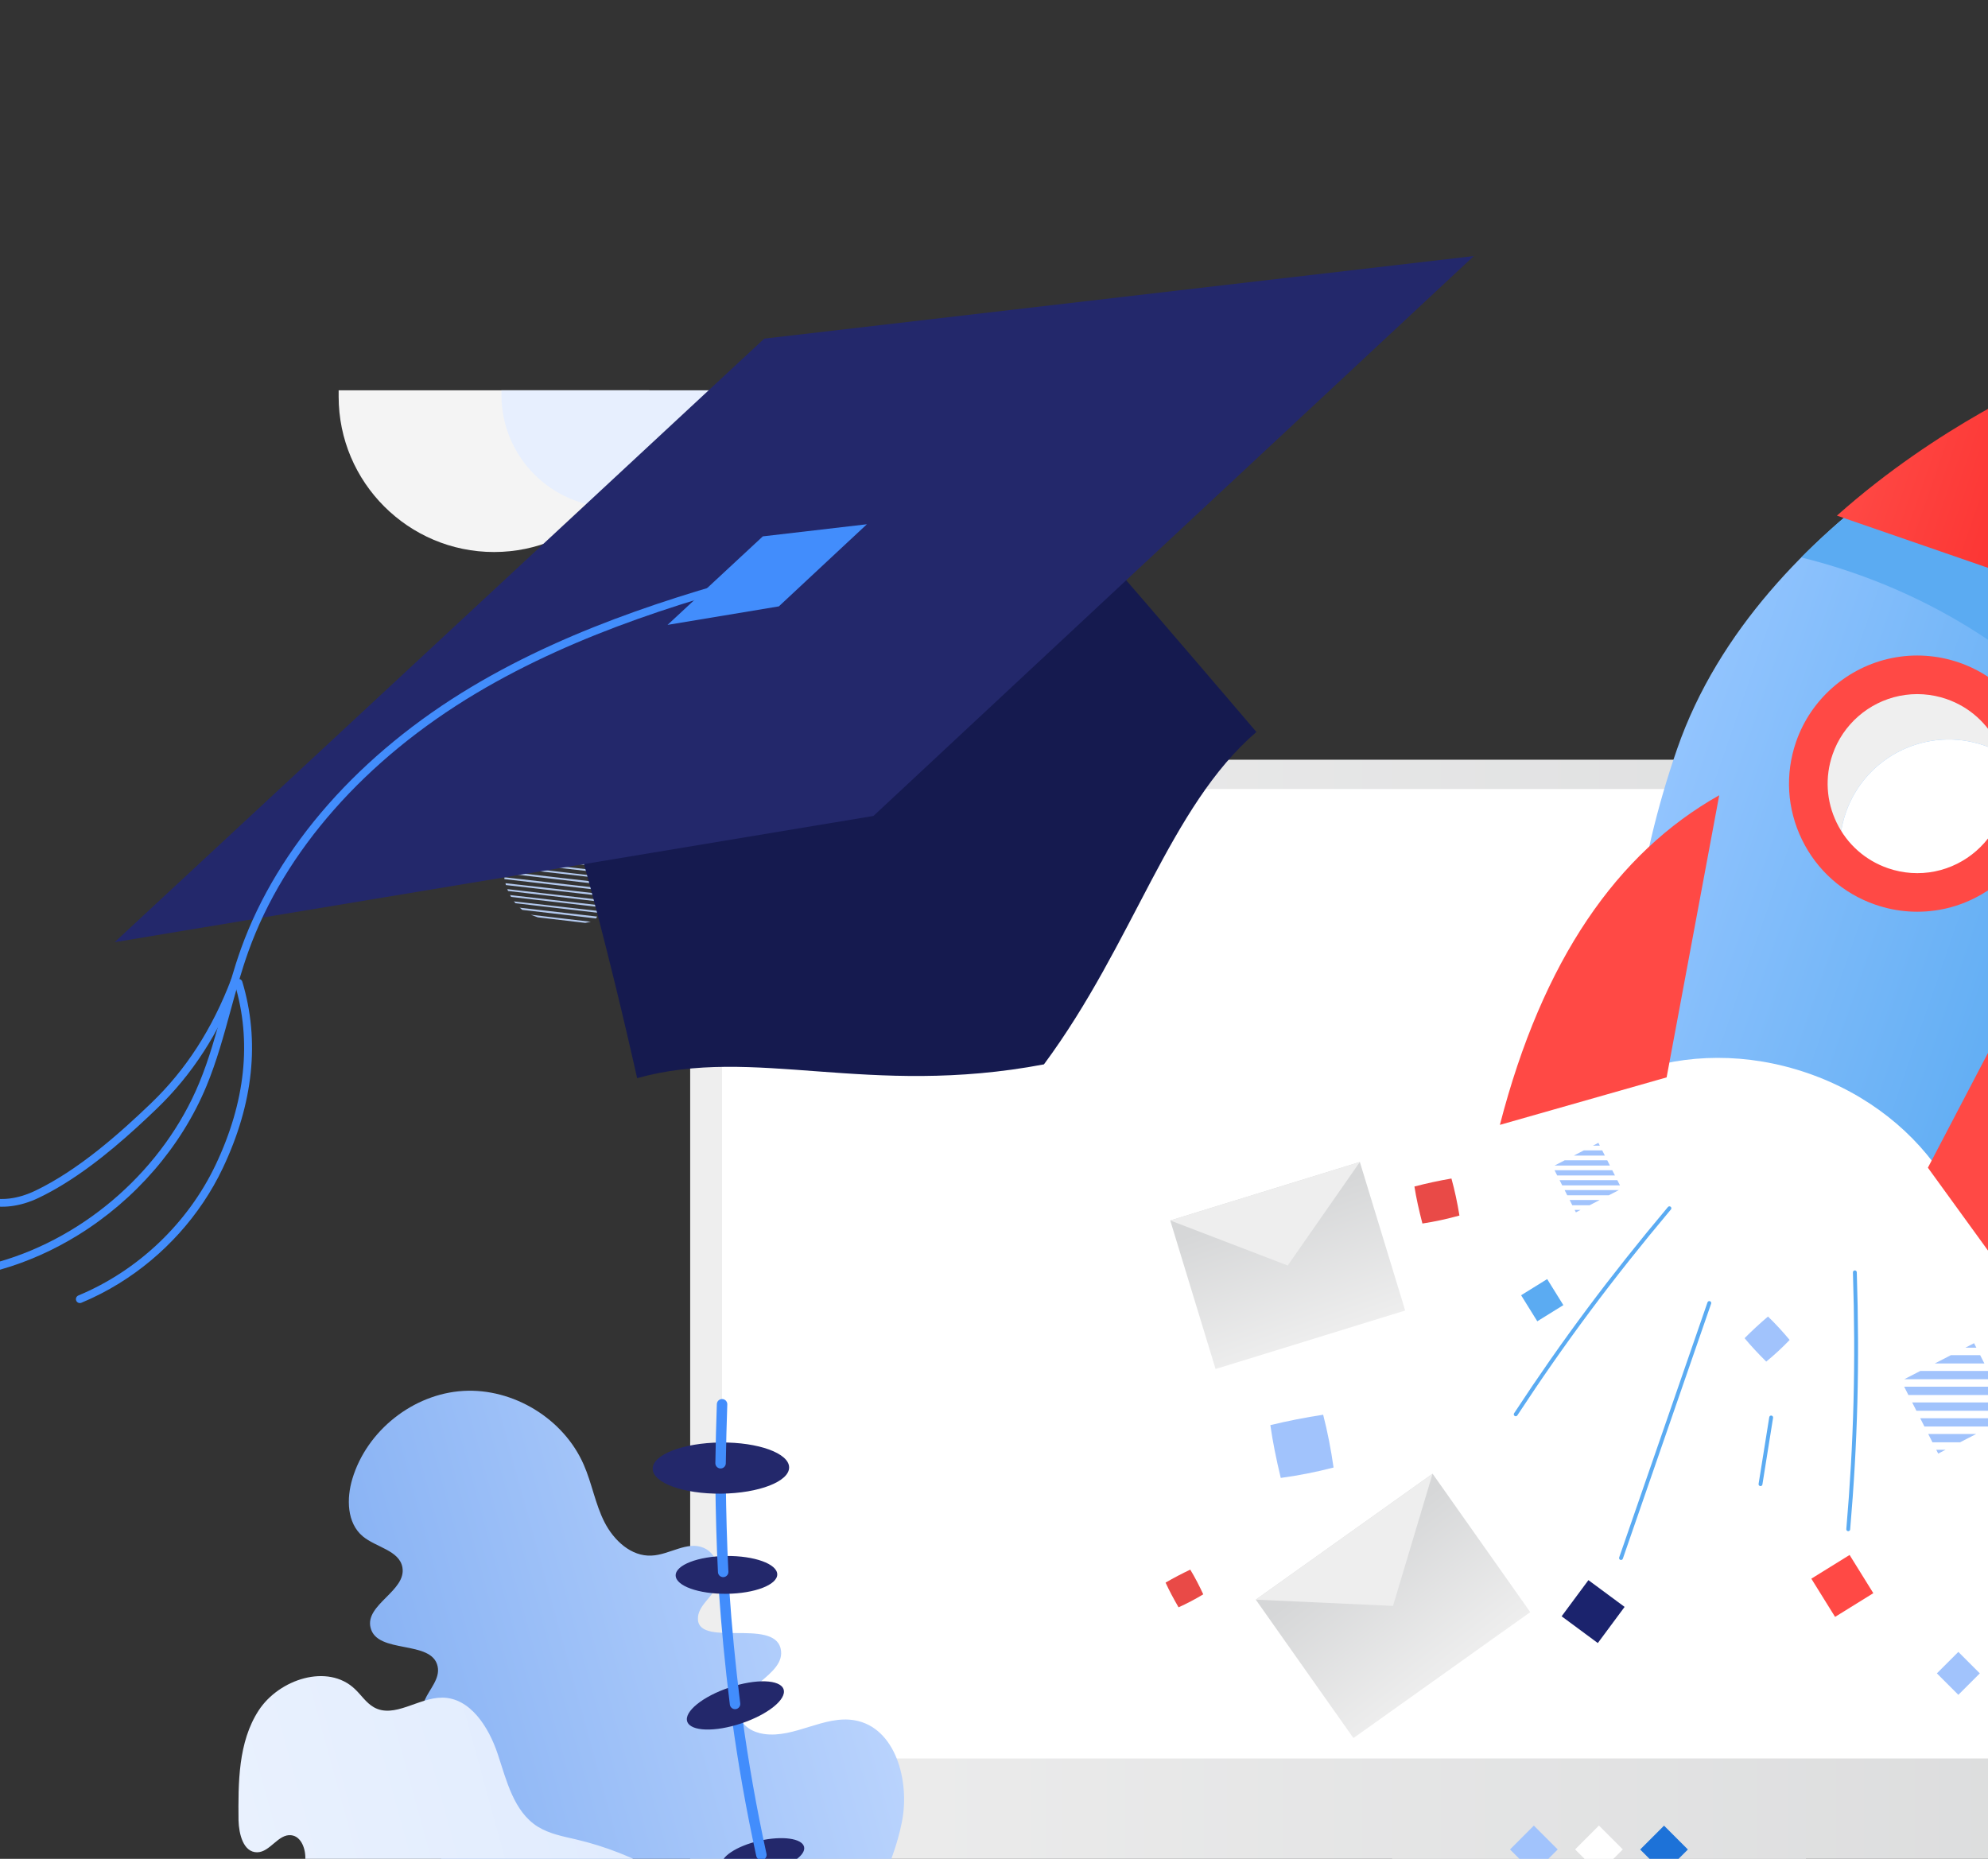 <svg width="632" height="591" viewBox="0 0 632 591" fill="none" xmlns="http://www.w3.org/2000/svg">
<rect x="0" y="0" width="632" height="591" fill="#333333" stroke="none"/>
<g clip-path="url(#clip0_4_143)">
<path d="M574.126 521.346H442.567V667.677H574.126V521.346Z" fill="#D6D7D8"/>
<path d="M797.279 241.538H219.412V615.795H797.279V241.538Z" fill="url(#paint0_linear_4_143)"/>
<path d="M787.142 250.854H229.55V559.079H787.142V250.854Z" fill="white"/>
<path d="M480.039 588.013L487.624 595.6L495.209 588.013L487.624 580.426L480.039 588.013Z" fill="#A1C3FC"/>
<path d="M500.731 587.997L508.316 595.584L515.901 587.997L508.316 580.41L500.731 587.997Z" fill="white"/>
<path d="M521.422 588.029L529.007 595.616L536.592 588.029L529.007 580.443L521.422 588.029Z" fill="#1D72D8"/>
<path d="M107.658 124.096C107.658 124.804 107.658 125.393 107.658 126.101C107.658 153.338 129.82 175.507 157.052 175.507C184.283 175.507 206.445 153.339 206.445 126.101C206.445 125.393 206.445 124.804 206.445 124.096C206.444 124.096 107.658 124.096 107.658 124.096Z" fill="#F4F4F4"/>
<path d="M159.409 124.096C159.409 124.568 159.409 125.039 159.409 125.511C159.409 145.321 175.441 161.357 195.246 161.357C215.05 161.357 231.082 145.321 231.082 125.511C231.082 125.039 231.082 124.568 231.082 124.096H159.409Z" fill="#E7EFFE"/>
<path d="M138.661 596.222C138.426 601.41 141.608 606.126 145.263 609.9C155.165 620.394 168.487 627.588 182.632 629.946C190.53 631.243 198.664 631.243 206.681 632.186C230.022 635.133 251.83 647.868 265.859 666.734C259.376 652.703 263.147 636.077 269.278 621.927C275.408 607.778 283.777 594.335 286.724 579.242C289.318 566.271 284.72 549.174 271.635 546.934C261.968 545.283 252.537 552.711 242.871 551.296C239.452 550.824 235.798 548.819 235.091 545.4C233.204 536.793 250.18 532.783 248.176 524.175C245.936 514.271 221.063 524.175 221.888 514.152C222.242 509.907 227.311 507.313 228.253 503.068C229.196 498.823 227.664 493.754 223.656 492.102C218.468 489.862 212.81 494.342 207.152 494.579C200.668 494.933 195.128 489.744 192.18 483.967C189.232 478.19 188.172 471.586 185.578 465.691C179.213 451.07 163.181 441.283 147.265 442.226C131.351 443.169 116.616 454.842 112.018 470.171C110.132 476.42 110.249 484.202 115.319 488.447C119.563 491.984 126.99 492.927 127.932 498.351C129.229 505.78 116.026 510.143 117.794 517.454C119.798 526.061 137.362 521.227 139.131 529.835C139.956 533.726 136.537 537.027 135.005 540.565C131.941 547.287 136.42 556.248 143.61 558.016C146.439 558.724 149.622 558.37 152.215 559.786C158.581 563.323 156.106 573.346 151.154 578.651C145.971 584.077 139.133 588.911 138.661 596.222Z" fill="url(#paint1_linear_4_143)"/>
<path d="M182.985 584.784C178.859 583.841 174.616 583.015 170.962 580.775C163.299 575.94 161.06 566.154 158.231 557.664C155.402 549.175 149.507 539.741 140.548 539.741C133.003 539.741 125.341 546.463 118.858 542.807C116.382 541.392 114.849 538.915 112.845 537.029C104.24 528.775 88.679 533.845 82.196 543.868C75.713 553.892 75.713 566.744 75.83 578.771C75.948 583.134 77.362 588.912 81.725 588.912C85.851 588.912 88.445 583.016 92.571 583.488C95.872 583.841 97.286 588.087 97.05 591.388C96.814 594.69 95.871 598.227 97.404 601.174C100.351 606.834 108.957 604.829 114.38 601.528C119.802 598.226 127.111 594.571 131.944 598.815C131.472 611.904 132.298 627.468 143.379 634.544C156.11 642.68 173.793 636.666 188.647 634.072C216.349 629.119 241.223 644.566 262.56 662.961C252.774 624.993 220.944 593.628 182.985 584.784Z" fill="url(#paint2_linear_4_143)"/>
<path d="M265.505 668.503C256.074 643.859 248.529 618.509 242.753 592.802" stroke="#428DFC" stroke-width="3.323" stroke-miterlimit="10" stroke-linecap="round"/>
<path d="M255.625 587.194C254.999 584.465 248.627 583.598 241.393 585.257C234.159 586.916 228.802 590.474 229.428 593.203C230.054 595.932 236.425 596.799 243.659 595.14C250.893 593.481 256.25 589.924 255.625 587.194Z" fill="#23286B"/>
<path d="M242.046 589.736C238.863 575.115 236.27 560.494 234.266 545.636" stroke="#428DFC" stroke-width="3.323" stroke-miterlimit="10" stroke-linecap="round"/>
<path d="M249.104 537.092C248.05 533.942 240.339 533.685 231.88 536.517C223.422 539.348 217.419 544.197 218.473 547.347C219.527 550.497 227.238 550.754 235.697 547.923C244.156 545.091 250.158 540.242 249.104 537.092Z" fill="#23286B"/>
<path d="M233.676 541.746C232.144 529.483 230.965 517.219 230.14 504.957" stroke="#428DFC" stroke-width="3.323" stroke-miterlimit="10" stroke-linecap="round"/>
<path d="M247.094 500.545C247.059 497.225 239.8 494.61 230.882 494.704C221.964 494.799 214.762 497.567 214.798 500.888C214.833 504.208 222.091 506.823 231.009 506.729C239.928 506.634 247.129 503.866 247.094 500.545Z" fill="#23286B"/>
<path d="M229.903 499.769C229.431 490.454 229.196 481.02 229.078 471.587" stroke="#428DFC" stroke-width="3.323" stroke-miterlimit="10" stroke-linecap="round"/>
<path d="M250.867 466.528C250.82 462.035 241.071 458.496 229.093 458.623C217.115 458.75 207.443 462.495 207.491 466.988C207.539 471.48 217.287 475.019 229.265 474.892C241.243 474.765 250.915 471.02 250.867 466.528Z" fill="#23286B"/>
<path d="M229.078 465.22C229.196 458.971 229.314 452.721 229.55 446.472" stroke="#428DFC" stroke-width="3.323" stroke-miterlimit="10" stroke-linecap="round"/>
<path d="M190.649 256.749L181.807 255.687C180.982 255.805 180.157 255.805 179.331 256.041L193.124 257.574C192.181 257.338 191.474 256.984 190.649 256.749ZM196.071 259.225L176.03 256.985C175.559 257.103 175.205 257.34 174.734 257.457L197.131 260.052C196.778 259.696 196.425 259.461 196.071 259.225ZM198.782 261.348L172.612 258.4C172.258 258.518 172.022 258.754 171.669 258.872L199.254 262.056C199.136 261.701 198.9 261.583 198.782 261.348ZM200.079 263.352L170.018 259.933C169.783 260.051 169.546 260.287 169.311 260.405L200.314 263.942C200.315 263.706 200.197 263.47 200.079 263.352ZM200.786 265.238L168.015 261.465C167.78 261.583 167.661 261.82 167.425 262.055L200.905 265.828C200.786 265.592 200.786 265.357 200.786 265.238ZM201.023 267.007L166.247 262.998C166.13 263.234 165.893 263.352 165.775 263.588L201.023 267.597C201.023 267.479 201.023 267.243 201.023 267.007ZM201.023 268.894L164.833 264.767C164.715 265.003 164.597 265.122 164.361 265.357L200.905 269.602C201.023 269.247 201.023 269.13 201.023 268.894ZM200.904 270.662L163.653 266.418C163.535 266.653 163.417 266.772 163.298 267.007L200.903 271.252C200.904 271.134 200.904 270.899 200.904 270.662ZM200.315 272.667C200.315 272.549 200.433 272.549 200.433 272.432L162.592 268.069C162.474 268.305 162.357 268.423 162.238 268.659L199.961 273.021C200.079 272.904 200.197 272.785 200.315 272.667ZM197.604 274.2C197.722 274.2 197.839 274.082 197.958 274.082L161.649 269.955C161.532 270.19 161.532 270.309 161.414 270.545L196.779 274.554C197.132 274.436 197.368 274.318 197.604 274.2ZM195.128 275.497L161.178 271.605C161.06 271.841 161.06 271.96 161.06 272.195L194.539 275.968C194.656 275.851 194.893 275.733 195.128 275.497ZM193.242 277.148L160.588 273.376C160.588 273.611 160.47 273.73 160.47 273.965L192.653 277.62C193.006 277.501 193.124 277.266 193.242 277.148ZM191.945 278.799L160.352 275.144C160.352 275.379 160.352 275.498 160.234 275.733L191.473 279.271C191.709 279.153 191.827 279.034 191.945 278.799ZM191.002 280.568L160.234 277.031C160.234 277.266 160.234 277.385 160.234 277.62L190.766 281.158C190.767 280.921 190.884 280.686 191.002 280.568ZM190.295 282.336L160.353 278.916C160.353 279.152 160.353 279.271 160.353 279.506L190.059 282.926C190.177 282.69 190.295 282.454 190.295 282.336ZM189.941 284.105L160.706 280.803C160.706 281.039 160.823 281.275 160.823 281.393L189.941 284.695C189.941 284.458 189.941 284.223 189.941 284.105ZM161.531 283.28L189.941 286.582C189.941 286.346 189.941 286.227 189.941 285.992L161.294 282.69C161.295 282.808 161.413 283.043 161.531 283.28ZM162.474 285.166L190.177 288.35C190.177 288.114 190.059 287.878 190.059 287.76L162.121 284.576C162.238 284.695 162.357 284.93 162.474 285.166ZM163.889 287.17L190.295 290.236C190.295 290 190.295 289.881 190.295 289.646L163.299 286.581C163.535 286.699 163.653 286.935 163.889 287.17ZM165.893 289.175C166.011 289.175 166.011 289.293 166.129 289.293L189.47 292.005C189.587 291.887 189.705 291.651 189.824 291.415L165.186 288.585C165.421 288.703 165.657 288.94 165.893 289.175ZM170.962 291.652L186.051 293.421C186.641 293.303 187.23 293.185 187.82 293.067L168.722 290.826C169.43 291.062 170.254 291.415 170.962 291.652Z" fill="#B3C9EE"/>
<path d="M574.717 341.206C593.914 347.842 609.118 360.266 618.387 375.123C639.048 354.468 658.207 323.17 671.136 285.83C697.498 209.693 649.881 124.124 649.881 124.124C649.881 124.124 559.522 161.999 533.161 238.137C520.232 275.478 515.938 311.913 519.407 340.91C535.883 334.951 555.52 334.571 574.717 341.206Z" fill="url(#paint3_linear_4_143)"/>
<path d="M630.831 237.02C635.918 238.778 640.33 241.603 643.907 245.156C642.413 232.379 633.813 220.946 620.83 216.458C602.762 210.213 583.048 219.784 576.796 237.838C572.304 250.81 575.987 264.629 585.117 273.699C584.533 268.694 585.037 263.483 586.796 258.4C593.048 240.347 612.764 230.775 630.831 237.02Z" fill="#EFEFEF"/>
<path d="M642.228 260.455C643.988 255.373 644.493 250.162 643.907 245.156C640.331 241.603 635.917 238.778 630.831 237.02C612.763 230.776 593.046 240.347 586.796 258.4C585.037 263.483 584.532 268.694 585.117 273.7C588.694 277.253 593.108 280.077 598.194 281.835C616.263 288.081 635.978 278.508 642.228 260.455Z" fill="white"/>
<path d="M655.218 290.405L612.891 371.254L645.229 415.849C667.014 366.232 669.436 324.801 655.218 290.405Z" fill="#FF4945"/>
<path d="M546.554 252.844L529.83 342.542L476.823 357.638C490.384 305.18 514.104 271.107 546.554 252.844Z" fill="#FF4945"/>
<path d="M587.69 486.81C587.634 486.821 587.575 486.824 587.515 486.818C587.177 486.789 586.926 486.493 586.957 486.155C589.332 458.576 589.98 433.406 589.059 404.545C589.049 404.208 589.314 403.925 589.653 403.912C589.992 403.903 590.276 404.168 590.287 404.505C591.21 433.417 590.56 458.631 588.18 486.259C588.156 486.537 587.952 486.757 587.69 486.81Z" fill="#5BABF2"/>
<path d="M481.979 450.269C481.827 450.3 481.661 450.273 481.52 450.181C481.236 449.995 481.157 449.615 481.343 449.331C496.563 426.137 511.647 405.911 530.251 383.756C530.468 383.493 530.856 383.462 531.117 383.68C531.376 383.898 531.41 384.284 531.191 384.544C512.621 406.663 497.564 426.852 482.37 450.005C482.276 450.146 482.134 450.238 481.979 450.269Z" fill="#5BABF2"/>
<path d="M575.837 501.921L583.384 514.071L595.544 506.53L587.997 494.381L575.837 501.921Z" fill="#FF4945"/>
<path d="M504.97 502.386L496.454 513.879L507.957 522.388L516.473 510.895L504.97 502.386Z" fill="#1B236D"/>
<path d="M483.572 411.806L488.716 420.086L497.003 414.947L491.859 406.667L483.572 411.806Z" fill="#5BABF2"/>
<path d="M515.45 495.962C515.347 495.983 515.235 495.978 515.13 495.941C514.809 495.829 514.639 495.481 514.75 495.161L542.825 414.074C542.937 413.753 543.287 413.585 543.606 413.694C543.927 413.806 544.097 414.154 543.986 414.474L515.911 495.561C515.834 495.774 515.654 495.921 515.45 495.962Z" fill="#5BABF2"/>
<path d="M559.799 472.475C559.728 472.489 559.654 472.492 559.58 472.479C559.245 472.426 559.017 472.111 559.07 471.776L562.459 450.577C562.512 450.243 562.828 450.012 563.163 450.069C563.499 450.122 563.726 450.436 563.673 450.772L560.284 471.971C560.241 472.229 560.042 472.425 559.799 472.475Z" fill="#5BABF2"/>
<path d="M617.582 289.068C610.474 290.508 603.076 290.012 596.187 287.63C585.899 284.073 577.612 276.727 572.855 266.943C568.097 257.161 567.436 246.111 570.995 235.831C575.689 222.273 587.356 212.077 601.442 209.223C608.551 207.782 615.949 208.278 622.837 210.659C644.076 218 655.376 241.237 648.03 262.457C643.335 276.018 631.668 286.213 617.582 289.068ZM603.883 221.246C594.033 223.242 585.877 230.368 582.597 239.843C580.11 247.026 580.572 254.748 583.897 261.585C587.222 268.421 593.013 273.555 600.202 276.041C605.018 277.706 610.185 278.053 615.145 277.048C624.995 275.052 633.151 267.925 636.432 258.45C641.566 243.621 633.668 227.384 618.827 222.255C614.008 220.589 608.842 220.241 603.883 221.246Z" fill="#FF4945"/>
<path d="M589.059 182.08C627.603 195.404 658.58 219.897 678.556 249.588C683.702 184.9 649.882 124.124 649.882 124.124C649.882 124.124 607.757 141.788 572.641 177.227C578.12 178.582 583.599 180.195 589.059 182.08Z" fill="#5BABF2"/>
<path d="M677.076 196.116C669.42 153.1 651.194 120.334 651.194 120.334C651.194 120.334 616.6 134.842 583.977 163.936L677.076 196.116Z" fill="url(#paint4_linear_4_143)"/>
<path d="M331.877 338.403C275.837 349.007 240.035 332.341 202.543 342.789C202.543 342.789 182.827 252.831 165.597 213.759C177.122 196.442 204.04 186.838 223.384 179.334C254.315 167.338 282.698 148.883 306.238 125.475C336.413 158.713 399.418 232.717 399.418 232.717C371.691 256.594 360.525 299.693 331.877 338.403Z" fill="#151A4F"/>
<path d="M468.541 81.407L277.684 259.417L36.452 299.551L242.968 107.661L468.541 81.407Z" fill="#23286B"/>
<path d="M275.591 166.68L247.601 192.789L212.219 198.676L242.508 170.53L275.591 166.68Z" fill="#428DFC"/>
<path d="M24.838 392.668C42.866 381.519 57.591 364.726 65.648 345.277C68.879 337.482 71.128 329.241 73.309 321.272C75.011 315.046 76.772 308.61 78.98 302.463C90.45 270.543 116.117 241.447 151.393 220.405C184.111 200.912 220.972 189.976 255.933 181.064C256.609 180.891 257.01 180.209 256.841 179.539C256.67 178.866 255.99 178.461 255.316 178.633C220.172 187.592 183.103 198.592 150.11 218.252C114.419 239.54 88.284 269.149 76.619 301.617C74.379 307.856 72.603 314.342 70.889 320.614C68.73 328.507 66.496 336.674 63.326 344.321C52.119 371.366 27.678 393.159 -0.452 401.199C-8.539 403.512 -14.229 403.327 -18.367 400.615C-20.952 398.92 -22.589 395.246 -22.253 391.872C-22.113 390.467 -21.498 387.962 -18.919 386.911C-18.29 386.653 -17.966 385.919 -18.223 385.28C-18.486 384.636 -19.216 384.327 -19.856 384.589C-22.644 385.704 -24.415 388.279 -24.75 391.636C-25.177 395.955 -23.12 400.511 -19.74 402.724C-13.449 406.844 -5.324 405.207 0.239 403.619C8.859 401.152 17.151 397.422 24.838 392.668Z" fill="#428DFC"/>
<path d="M20.482 376.335C31.531 369.502 41.71 360.298 49.755 352.573C61.096 341.686 69.634 328.485 75.853 312.215C76.104 311.567 75.778 310.843 75.131 310.592C74.478 310.342 73.757 310.671 73.51 311.319C67.426 327.234 59.088 340.136 48.021 350.76C38.154 360.229 25.057 371.943 11.217 378.571C-0.442 384.149 -9.296 379.927 -13.336 374.615C-16.212 370.837 -16.657 366.593 -14.451 364.055C-13.994 363.531 -14.053 362.738 -14.573 362.285C-15.099 361.829 -15.883 361.883 -16.344 362.413C-19.351 365.876 -18.945 371.395 -15.329 376.143C-10.358 382.681 0.115 386.669 12.301 380.837C15.066 379.516 17.799 377.995 20.482 376.335Z" fill="#428DFC"/>
<path d="M37.901 408.022C52.039 399.279 63.69 386.432 70.813 371.42C80.581 350.832 82.671 330.877 77.03 312.117C76.83 311.452 76.13 311.08 75.469 311.279C74.799 311.486 74.431 312.182 74.628 312.842C80.086 330.989 78.041 350.337 68.55 370.344C59.752 388.877 43.845 404.016 24.912 411.879C24.29 412.14 23.964 412.879 24.232 413.519C24.494 414.162 25.229 414.461 25.872 414.198C30.032 412.472 34.061 410.397 37.901 408.022Z" fill="#428DFC"/>
<path d="M432.308 369.438L372.031 388.035L386.442 435.262L446.719 416.665L432.308 369.438Z" fill="url(#paint5_linear_4_143)"/>
<path d="M372.031 388.035L409.376 402.353L432.308 369.438L372.031 388.035Z" fill="#EEEEEE"/>
<path d="M455.43 468.548L399.221 508.589L430.27 552.602L486.479 512.561L455.43 468.548Z" fill="url(#paint6_linear_4_143)"/>
<path d="M399.221 508.589L442.852 510.578L455.43 468.548L399.221 508.589Z" fill="#EEEEEE"/>
<path d="M423.951 466.581C418.326 468.04 412.731 469.141 407.164 469.888C405.74 463.985 404.59 458.344 403.857 453.101C409.406 451.759 415.001 450.657 420.644 449.794C422.03 455.152 423.112 460.764 423.951 466.581Z" fill="#A1C3FC"/>
<path d="M627.571 427.05L624.795 428.483H628.3L627.571 427.05Z" fill="#A1C3FC"/>
<path d="M615.087 433.496H630.85L629.508 430.858H620.197L615.087 433.496Z" fill="#A1C3FC"/>
<path d="M605.379 438.509H633.4L632.058 435.871H610.488L605.379 438.509Z" fill="#A1C3FC"/>
<path d="M606.692 443.521H635.95L634.608 440.883H605.35L606.692 443.521Z" fill="#A1C3FC"/>
<path d="M609.242 448.534H638.5L637.158 445.896H607.9L609.242 448.534Z" fill="#A1C3FC"/>
<path d="M611.792 453.547H632.832L637.942 450.908H610.45L611.792 453.547Z" fill="#A1C3FC"/>
<path d="M614.342 458.559H623.124L628.234 455.921H613L614.342 458.559Z" fill="#A1C3FC"/>
<path d="M616.169 462.15L618.525 460.933H615.55L616.169 462.15Z" fill="#A1C3FC"/>
<path d="M508.143 363.35L506.401 364.253H508.6L508.143 363.35Z" fill="#A1C3FC"/>
<path d="M500.309 367.409H510.2L509.358 365.748H503.516L500.309 367.409Z" fill="#A1C3FC"/>
<path d="M494.218 370.565H511.8L510.958 368.904H497.424L494.218 370.565Z" fill="#A1C3FC"/>
<path d="M495.042 373.721H513.4L512.558 372.06H494.2L495.042 373.721Z" fill="#A1C3FC"/>
<path d="M496.642 376.877H515L514.158 375.216H495.8L496.642 376.877Z" fill="#A1C3FC"/>
<path d="M498.242 380.033H511.444L514.65 378.372H497.4L498.242 380.033Z" fill="#A1C3FC"/>
<path d="M499.842 383.189H505.352L508.558 381.528H499L499.842 383.189Z" fill="#A1C3FC"/>
<path d="M500.988 385.45L502.467 384.684H500.6L500.988 385.45Z" fill="#A1C3FC"/>
<path d="M622.575 538.85L615.75 532.025L622.575 525.2L629.4 532.025L622.575 538.85Z" fill="#A1C3FC"/>
<path d="M463.965 386.465C460.026 387.564 456.103 388.41 452.197 389.006C451.119 384.871 450.238 380.917 449.655 377.238C453.541 376.223 457.464 375.376 461.423 374.697C462.467 378.449 463.3 382.383 463.965 386.465Z" fill="#E94A47"/>
<path d="M382.524 506.9C379.945 508.457 377.327 509.832 374.671 511.026C373.09 508.303 371.684 505.67 370.545 503.173C373.104 501.685 375.721 500.31 378.398 499.047C379.879 501.504 381.247 504.133 382.524 506.9Z" fill="#E94A47"/>
<path d="M568.943 426.018C566.558 428.502 564.077 430.797 561.5 432.903C558.947 430.367 556.614 427.878 554.615 425.461C556.998 423.06 559.479 420.765 562.058 418.576C564.422 420.848 566.712 423.344 568.943 426.018Z" fill="#A1C3FC"/>
</g>
<defs>
<linearGradient id="paint0_linear_4_143" x1="219.412" y1="428.667" x2="797.279" y2="428.667" gradientUnits="userSpaceOnUse">
<stop stop-color="#EEEEEE"/>
<stop offset="1" stop-color="#D6D7D8"/>
</linearGradient>
<linearGradient id="paint1_linear_4_143" x1="278.323" y1="534.179" x2="131.989" y2="574.396" gradientUnits="userSpaceOnUse">
<stop stop-color="#B9D3FD"/>
<stop offset="1" stop-color="#89B3F4"/>
</linearGradient>
<linearGradient id="paint2_linear_4_143" x1="240.039" y1="581.494" x2="87.378" y2="623.45" gradientUnits="userSpaceOnUse">
<stop stop-color="#DEEAFE"/>
<stop offset="1" stop-color="#E9F1FE"/>
</linearGradient>
<linearGradient id="paint3_linear_4_143" x1="540.403" y1="217.223" x2="678.352" y2="264.992" gradientUnits="userSpaceOnUse">
<stop stop-color="#92C4FE"/>
<stop offset="1" stop-color="#5BABF2"/>
</linearGradient>
<linearGradient id="paint4_linear_4_143" x1="594.311" y1="134.09" x2="687.393" y2="166.323" gradientUnits="userSpaceOnUse">
<stop stop-color="#FF4945"/>
<stop offset="1" stop-color="#F92424"/>
</linearGradient>
<linearGradient id="paint5_linear_4_143" x1="419.683" y1="432.218" x2="399.053" y2="373.102" gradientUnits="userSpaceOnUse">
<stop offset="0.09" stop-color="#EEEEEE"/>
<stop offset="0.818" stop-color="#D6D7D8"/>
</linearGradient>
<linearGradient id="paint6_linear_4_143" x1="463.725" y1="537.999" x2="422.102" y2="483.852" gradientUnits="userSpaceOnUse">
<stop offset="0.09" stop-color="#EEEEEE"/>
<stop offset="0.818" stop-color="#D6D7D8"/>
</linearGradient>
<clipPath id="clip0_4_143">
<rect width="1040" height="780" fill="white" transform="translate(-18)"/>
</clipPath>
</defs>
</svg>
